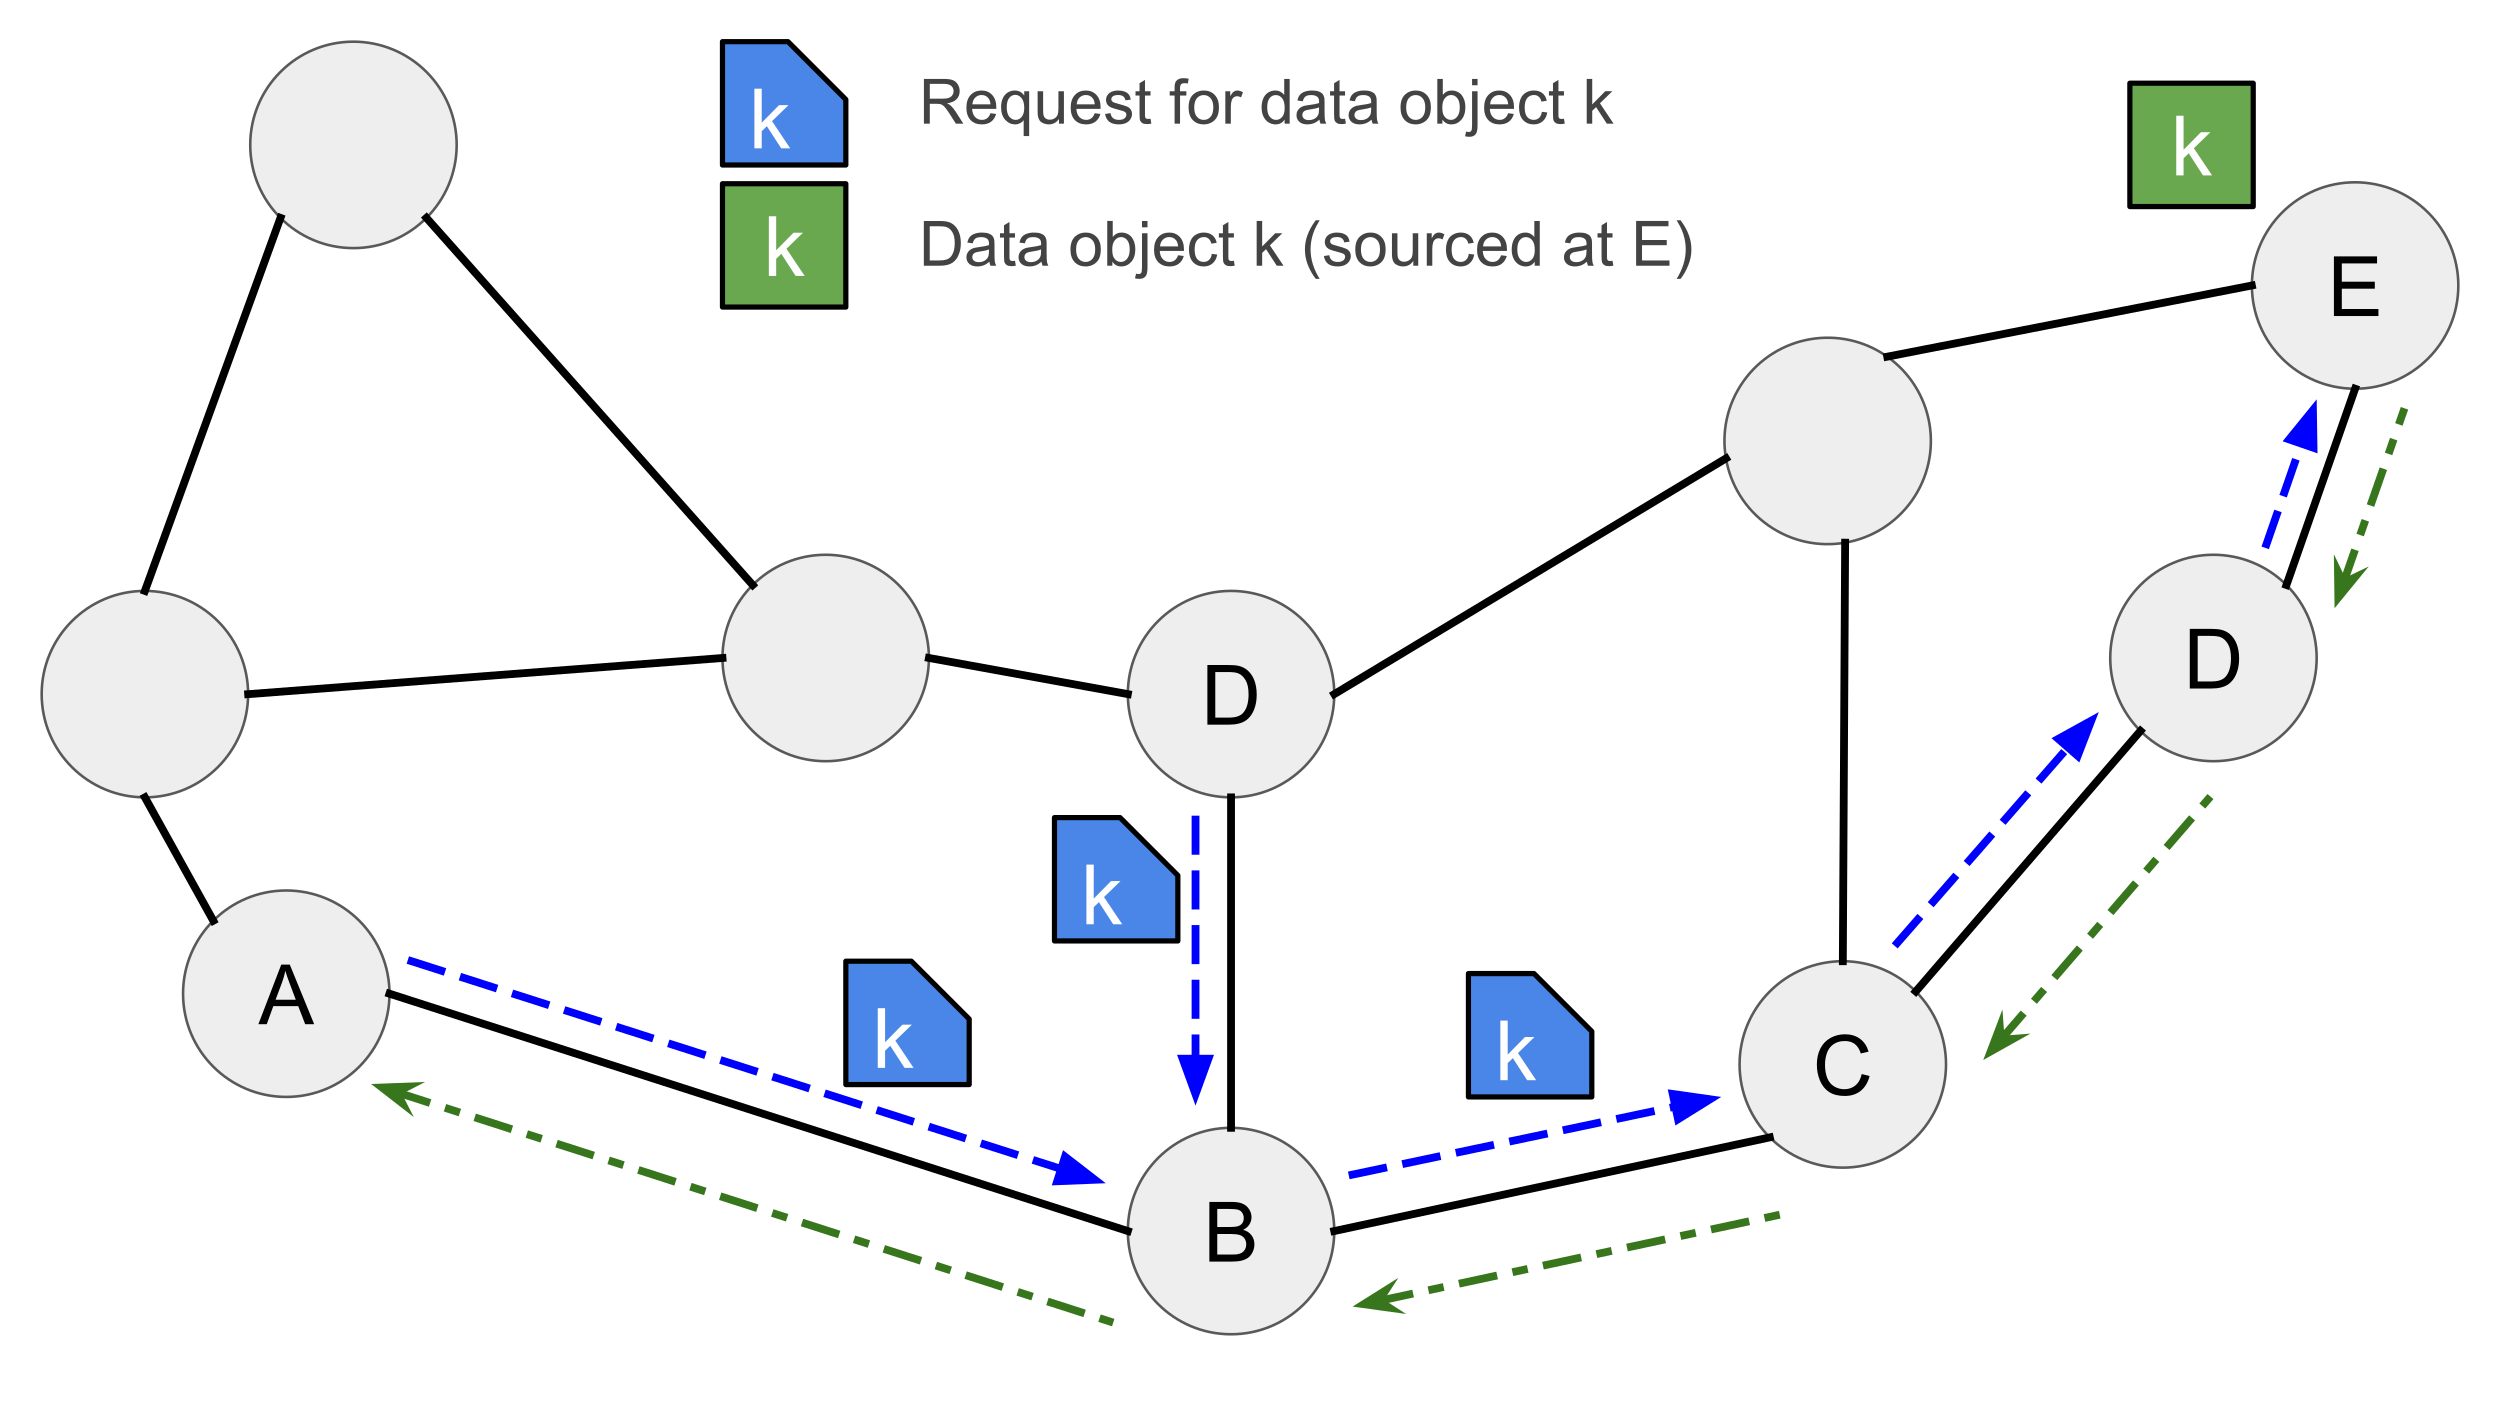 <svg version="1.1" viewBox="0.0 0.0 960.0 540.0" fill="none" stroke="none" stroke-linecap="square" stroke-miterlimit="10" xmlns:xlink="http://www.w3.org/1999/xlink" xmlns="http://www.w3.org/2000/svg"><rect x="0.0" y="0.0" width="960.0" height="540.0" fill="#333333" stroke="none"/><clipPath id="g2f1f15775cc_0_83.0"><path d="m0 0l960.0 0l0 540.0l-960.0 0l0 -540.0z" clip-rule="nonzero"/></clipPath><g clip-path="url(#g2f1f15775cc_0_83.0)"><path fill="#ffffff" d="m0 0l960.0 0l0 540.0l-960.0 0z" fill-rule="evenodd"/><path fill="#eeeeee" d="m277.43 252.667l0 0c0 -21.891 17.746 -39.638 39.638 -39.638l0 0c10.513 0 20.595 4.176 28.028 11.61c7.434 7.434 11.61 17.516 11.61 28.028l0 0c0 21.891 -17.746 39.638 -39.638 39.638l0 0c-21.891 0 -39.638 -17.746 -39.638 -39.638z" fill-rule="evenodd"/><path stroke="#595959" stroke-width="1.0" stroke-linejoin="round" stroke-linecap="butt" d="m277.43 252.667l0 0c0 -21.891 17.746 -39.638 39.638 -39.638l0 0c10.513 0 20.595 4.176 28.028 11.61c7.434 7.434 11.61 17.516 11.61 28.028l0 0c0 21.891 -17.746 39.638 -39.638 39.638l0 0c-21.891 0 -39.638 -17.746 -39.638 -39.638z" fill-rule="evenodd"/><path fill="#eeeeee" d="m96.089 55.638l0 0c0 -21.891 17.746 -39.638 39.638 -39.638l0 0c10.513 0 20.595 4.176 28.028 11.61c7.434 7.434 11.61 17.516 11.61 28.028l0 0c0 21.891 -17.746 39.638 -39.638 39.638l0 0c-21.891 0 -39.638 -17.746 -39.638 -39.638z" fill-rule="evenodd"/><path stroke="#595959" stroke-width="1.0" stroke-linejoin="round" stroke-linecap="butt" d="m96.089 55.638l0 0c0 -21.891 17.746 -39.638 39.638 -39.638l0 0c10.513 0 20.595 4.176 28.028 11.61c7.434 7.434 11.61 17.516 11.61 28.028l0 0c0 21.891 -17.746 39.638 -39.638 39.638l0 0c-21.891 0 -39.638 -17.746 -39.638 -39.638z" fill-rule="evenodd"/><path fill="#eeeeee" d="m16.0 266.547l0 0c0 -21.891 17.746 -39.638 39.638 -39.638l0 0c10.513 0 20.595 4.176 28.028 11.61c7.434 7.434 11.61 17.516 11.61 28.028l0 0c0 21.891 -17.746 39.638 -39.638 39.638l0 0c-21.891 0 -39.638 -17.746 -39.638 -39.638z" fill-rule="evenodd"/><path stroke="#595959" stroke-width="1.0" stroke-linejoin="round" stroke-linecap="butt" d="m16.0 266.547l0 0c0 -21.891 17.746 -39.638 39.638 -39.638l0 0c10.513 0 20.595 4.176 28.028 11.61c7.434 7.434 11.61 17.516 11.61 28.028l0 0c0 21.891 -17.746 39.638 -39.638 39.638l0 0c-21.891 0 -39.638 -17.746 -39.638 -39.638z" fill-rule="evenodd"/><path fill="#eeeeee" d="m70.291 381.583l0 0c0 -21.891 17.746 -39.638 39.638 -39.638l0 0c10.513 0 20.595 4.176 28.028 11.61c7.434 7.434 11.61 17.516 11.61 28.028l0 0c0 21.891 -17.746 39.638 -39.638 39.638l0 0c-21.891 0 -39.638 -17.746 -39.638 -39.638z" fill-rule="evenodd"/><path stroke="#595959" stroke-width="1.0" stroke-linejoin="round" stroke-linecap="butt" d="m70.291 381.583l0 0c0 -21.891 17.746 -39.638 39.638 -39.638l0 0c10.513 0 20.595 4.176 28.028 11.61c7.434 7.434 11.61 17.516 11.61 28.028l0 0c0 21.891 -17.746 39.638 -39.638 39.638l0 0c-21.891 0 -39.638 -17.746 -39.638 -39.638z" fill-rule="evenodd"/><path fill="#000000" d="m99.21 393.303l8.797 -22.906l3.266 0l9.375 22.906l-3.453 0l-2.672 -6.938l-9.578 0l-2.516 6.938l-3.219 0zm6.609 -9.406l7.766 0l-2.391 -6.344q-1.094 -2.891 -1.625 -4.75q-0.438 2.203 -1.234 4.375l-2.516 6.719z" fill-rule="nonzero"/><path fill="#eeeeee" d="m433.084 472.722l0 0c0 -21.891 17.746 -39.638 39.638 -39.638l0 0c10.513 0 20.595 4.176 28.028 11.61c7.434 7.434 11.61 17.516 11.61 28.028l0 0c0 21.891 -17.746 39.638 -39.638 39.638l0 0c-21.891 0 -39.638 -17.746 -39.638 -39.638z" fill-rule="evenodd"/><path stroke="#595959" stroke-width="1.0" stroke-linejoin="round" stroke-linecap="butt" d="m433.084 472.722l0 0c0 -21.891 17.746 -39.638 39.638 -39.638l0 0c10.513 0 20.595 4.176 28.028 11.61c7.434 7.434 11.61 17.516 11.61 28.028l0 0c0 21.891 -17.746 39.638 -39.638 39.638l0 0c-21.891 0 -39.638 -17.746 -39.638 -39.638z" fill-rule="evenodd"/><path fill="#000000" d="m464.394 484.442l0 -22.906l8.594 0q2.625 0 4.203 0.703q1.594 0.688 2.484 2.141q0.906 1.438 0.906 3.016q0 1.469 -0.797 2.766q-0.797 1.297 -2.406 2.094q2.078 0.609 3.188 2.078q1.125 1.469 1.125 3.469q0 1.609 -0.688 3.0q-0.672 1.375 -1.672 2.125q-1.0 0.75 -2.516 1.141q-1.5 0.375 -3.688 0.375l-8.734 0zm3.031 -13.281l4.953 0q2.016 0 2.891 -0.266q1.156 -0.344 1.734 -1.141q0.594 -0.797 0.594 -2.0q0 -1.141 -0.547 -2.0q-0.547 -0.875 -1.562 -1.188q-1.016 -0.328 -3.484 -0.328l-4.578 0l0 6.922zm0 10.578l5.703 0q1.469 0 2.062 -0.109q1.047 -0.188 1.75 -0.625q0.703 -0.438 1.156 -1.266q0.453 -0.844 0.453 -1.938q0 -1.281 -0.656 -2.219q-0.656 -0.953 -1.828 -1.328q-1.156 -0.391 -3.344 -0.391l-5.297 0l0 7.875z" fill-rule="nonzero"/><path fill="#eeeeee" d="m433.084 266.547l0 0c0 -21.891 17.746 -39.638 39.638 -39.638l0 0c10.513 0 20.595 4.176 28.028 11.61c7.434 7.434 11.61 17.516 11.61 28.028l0 0c0 21.891 -17.746 39.638 -39.638 39.638l0 0c-21.891 0 -39.638 -17.746 -39.638 -39.638z" fill-rule="evenodd"/><path stroke="#595959" stroke-width="1.0" stroke-linejoin="round" stroke-linecap="butt" d="m433.084 266.547l0 0c0 -21.891 17.746 -39.638 39.638 -39.638l0 0c10.513 0 20.595 4.176 28.028 11.61c7.434 7.434 11.61 17.516 11.61 28.028l0 0c0 21.891 -17.746 39.638 -39.638 39.638l0 0c-21.891 0 -39.638 -17.746 -39.638 -39.638z" fill-rule="evenodd"/><path fill="#000000" d="m463.636 278.267l0 -22.906l7.891 0q2.672 0 4.078 0.328q1.969 0.453 3.359 1.641q1.812 1.531 2.703 3.922q0.906 2.375 0.906 5.438q0 2.609 -0.609 4.625q-0.609 2.016 -1.562 3.344q-0.953 1.312 -2.094 2.078q-1.125 0.75 -2.734 1.141q-1.594 0.391 -3.672 0.391l-8.266 0zm3.031 -2.703l4.891 0q2.266 0 3.547 -0.422q1.297 -0.422 2.062 -1.188q1.078 -1.078 1.672 -2.891q0.609 -1.828 0.609 -4.422q0 -3.594 -1.188 -5.516q-1.172 -1.938 -2.859 -2.594q-1.219 -0.469 -3.922 -0.469l-4.812 0l0 17.5z" fill-rule="nonzero"/><path fill="#eeeeee" d="m669.465 146.441l0 0c12.637 -17.873 37.371 -22.118 55.244 -9.48l0 0c8.583 6.069 14.404 15.298 16.182 25.659c1.778 10.36 -0.633 21.003 -6.701 29.585l0 0c-12.637 17.873 -37.371 22.118 -55.244 9.48l0 0c-17.873 -12.637 -22.118 -37.371 -9.48 -55.244z" fill-rule="evenodd"/><path stroke="#595959" stroke-width="1.0" stroke-linejoin="round" stroke-linecap="butt" d="m669.465 146.441l0 0c12.637 -17.873 37.371 -22.118 55.244 -9.48l0 0c8.583 6.069 14.404 15.298 16.182 25.659c1.778 10.36 -0.633 21.003 -6.701 29.585l0 0c-12.637 17.873 -37.371 22.118 -55.244 9.48l0 0c-17.873 -12.637 -22.118 -37.371 -9.48 -55.244z" fill-rule="evenodd"/><path fill="#eeeeee" d="m667.997 408.74l0 0c0 -21.891 17.746 -39.638 39.638 -39.638l0 0c10.513 0 20.595 4.176 28.028 11.61c7.434 7.434 11.61 17.516 11.61 28.028l0 0c0 21.891 -17.746 39.638 -39.638 39.638l0 0c-21.891 0 -39.638 -17.746 -39.638 -39.638z" fill-rule="evenodd"/><path stroke="#595959" stroke-width="1.0" stroke-linejoin="round" stroke-linecap="butt" d="m667.997 408.74l0 0c0 -21.891 17.746 -39.638 39.638 -39.638l0 0c10.513 0 20.595 4.176 28.028 11.61c7.434 7.434 11.61 17.516 11.61 28.028l0 0c0 21.891 -17.746 39.638 -39.638 39.638l0 0c-21.891 0 -39.638 -17.746 -39.638 -39.638z" fill-rule="evenodd"/><path fill="#000000" d="m714.893 412.429l3.031 0.766q-0.953 3.734 -3.438 5.703q-2.469 1.953 -6.047 1.953q-3.703 0 -6.031 -1.5q-2.312 -1.516 -3.531 -4.375q-1.203 -2.859 -1.203 -6.141q0 -3.578 1.359 -6.234q1.375 -2.672 3.891 -4.047q2.531 -1.391 5.562 -1.391q3.438 0 5.781 1.75q2.344 1.75 3.266 4.922l-2.984 0.703q-0.797 -2.5 -2.312 -3.641q-1.516 -1.141 -3.812 -1.141q-2.641 0 -4.422 1.266q-1.766 1.266 -2.484 3.406q-0.719 2.125 -0.719 4.391q0 2.922 0.844 5.109q0.859 2.172 2.656 3.25q1.797 1.078 3.891 1.078q2.547 0 4.312 -1.469q1.766 -1.469 2.391 -4.359z" fill-rule="nonzero"/><path fill="#eeeeee" d="m810.328 252.667l0 0c0 -21.891 17.746 -39.638 39.638 -39.638l0 0c10.513 0 20.595 4.176 28.028 11.61c7.434 7.434 11.61 17.516 11.61 28.028l0 0c0 21.891 -17.746 39.638 -39.638 39.638l0 0c-21.891 0 -39.638 -17.746 -39.638 -39.638z" fill-rule="evenodd"/><path stroke="#595959" stroke-width="1.0" stroke-linejoin="round" stroke-linecap="butt" d="m810.328 252.667l0 0c0 -21.891 17.746 -39.638 39.638 -39.638l0 0c10.513 0 20.595 4.176 28.028 11.61c7.434 7.434 11.61 17.516 11.61 28.028l0 0c0 21.891 -17.746 39.638 -39.638 39.638l0 0c-21.891 0 -39.638 -17.746 -39.638 -39.638z" fill-rule="evenodd"/><path fill="#000000" d="m840.88 264.387l0 -22.906l7.891 0q2.672 0 4.078 0.328q1.969 0.453 3.359 1.641q1.812 1.531 2.703 3.922q0.906 2.375 0.906 5.438q0 2.609 -0.609 4.625q-0.609 2.016 -1.562 3.344q-0.953 1.312 -2.094 2.078q-1.125 0.75 -2.734 1.141q-1.594 0.391 -3.672 0.391l-8.266 0zm3.031 -2.703l4.891 0q2.266 0 3.547 -0.422q1.297 -0.422 2.062 -1.188q1.078 -1.078 1.672 -2.891q0.609 -1.828 0.609 -4.422q0 -3.594 -1.188 -5.516q-1.172 -1.938 -2.859 -2.594q-1.219 -0.469 -3.922 -0.469l-4.812 0l0 17.5z" fill-rule="nonzero"/><path fill="#eeeeee" d="m864.724 109.638l0 0c0 -21.891 17.746 -39.638 39.638 -39.638l0 0c10.513 0 20.595 4.176 28.028 11.61c7.434 7.434 11.61 17.516 11.61 28.028l0 0c0 21.891 -17.746 39.638 -39.638 39.638l0 0c-21.891 0 -39.638 -17.746 -39.638 -39.638z" fill-rule="evenodd"/><path stroke="#595959" stroke-width="1.0" stroke-linejoin="round" stroke-linecap="butt" d="m864.724 109.638l0 0c0 -21.891 17.746 -39.638 39.638 -39.638l0 0c10.513 0 20.595 4.176 28.028 11.61c7.434 7.434 11.61 17.516 11.61 28.028l0 0c0 21.891 -17.746 39.638 -39.638 39.638l0 0c-21.891 0 -39.638 -17.746 -39.638 -39.638z" fill-rule="evenodd"/><path fill="#000000" d="m896.222 121.358l0 -22.906l16.562 0l0 2.703l-13.531 0l0 7.016l12.672 0l0 2.688l-12.672 0l0 7.797l14.062 0l0 2.703l-17.094 0z" fill-rule="nonzero"/><path fill="#000000" fill-opacity="0.0" d="m55.638 226.909l52.063 -143.244" fill-rule="evenodd"/><path stroke="#000000" stroke-width="3.0" stroke-linejoin="round" stroke-linecap="butt" d="m55.638 226.909l52.063 -143.244" fill-rule="evenodd"/><path fill="#000000" fill-opacity="0.0" d="m163.755 83.666l125.291 140.976" fill-rule="evenodd"/><path stroke="#000000" stroke-width="3.0" stroke-linejoin="round" stroke-linecap="butt" d="m163.755 83.666l125.291 140.976" fill-rule="evenodd"/><path fill="#000000" fill-opacity="0.0" d="m55.638 306.185l26.268 47.37" fill-rule="evenodd"/><path stroke="#000000" stroke-width="3.0" stroke-linejoin="round" stroke-linecap="butt" d="m55.638 306.185l26.268 47.37" fill-rule="evenodd"/><path fill="#000000" fill-opacity="0.0" d="m149.567 381.583l283.528 91.15" fill-rule="evenodd"/><path stroke="#000000" stroke-width="3.0" stroke-linejoin="round" stroke-linecap="butt" d="m149.567 381.583l283.528 91.15" fill-rule="evenodd"/><path fill="#000000" fill-opacity="0.0" d="m512.36 472.722l167.244 -35.968" fill-rule="evenodd"/><path stroke="#000000" stroke-width="3.0" stroke-linejoin="round" stroke-linecap="butt" d="m512.36 472.722l167.244 -35.968" fill-rule="evenodd"/><path fill="#000000" fill-opacity="0.0" d="m735.663 380.712l86.268 -100.031" fill-rule="evenodd"/><path stroke="#595959" stroke-width="1.0" stroke-linejoin="round" stroke-linecap="butt" d="m735.663 380.712l86.268 -100.031" fill-rule="evenodd"/><path fill="#000000" fill-opacity="0.0" d="m877.994 224.639l26.362 -75.37" fill-rule="evenodd"/><path stroke="#000000" stroke-width="3.0" stroke-linejoin="round" stroke-linecap="butt" d="m877.994 224.639l26.362 -75.37" fill-rule="evenodd"/><path fill="#000000" fill-opacity="0.0" d="m662.763 176.027l-150.394 90.52" fill-rule="evenodd"/><path stroke="#000000" stroke-width="3.0" stroke-linejoin="round" stroke-linecap="butt" d="m662.763 176.027l-150.394 90.52" fill-rule="evenodd"/><path fill="#000000" fill-opacity="0.0" d="m472.722 306.185l0 126.898" fill-rule="evenodd"/><path stroke="#000000" stroke-width="3.0" stroke-linejoin="round" stroke-linecap="butt" d="m472.722 306.185l0 126.898" fill-rule="evenodd"/><path fill="#000000" fill-opacity="0.0" d="m433.084 266.547l-76.378 -13.89" fill-rule="evenodd"/><path stroke="#000000" stroke-width="3.0" stroke-linejoin="round" stroke-linecap="butt" d="m433.084 266.547l-76.378 -13.89" fill-rule="evenodd"/><path fill="#000000" fill-opacity="0.0" d="m708.53 208.386l-0.882 160.724" fill-rule="evenodd"/><path stroke="#000000" stroke-width="3.0" stroke-linejoin="round" stroke-linecap="butt" d="m708.53 208.386l-0.882 160.724" fill-rule="evenodd"/><path fill="#000000" fill-opacity="0.0" d="m735.663 380.712l86.268 -100.031" fill-rule="evenodd"/><path stroke="#000000" stroke-width="3.0" stroke-linejoin="round" stroke-linecap="butt" d="m735.663 380.712l86.268 -100.031" fill-rule="evenodd"/><path fill="#000000" fill-opacity="0.0" d="m277.43 252.667l-182.142 13.89" fill-rule="evenodd"/><path stroke="#000000" stroke-width="3.0" stroke-linejoin="round" stroke-linecap="butt" d="m277.43 252.667l-182.142 13.89" fill-rule="evenodd"/><path fill="#4a86e8" d="m324.801 369.102l25.163 0l22.208 22.208l0 25.163l-47.37 0z" fill-rule="evenodd"/><path stroke="#000000" stroke-width="2.0" stroke-linejoin="round" stroke-linecap="butt" d="m324.801 369.102l25.163 0l22.208 22.208l0 25.163l-47.37 0z" fill-rule="evenodd"/><path fill="#ffffff" d="m337.059 410.059l0 -22.906l2.812 0l0 13.062l6.656 -6.75l3.641 0l-6.344 6.156l6.984 10.438l-3.469 0l-5.484 -8.484l-1.984 1.906l0 6.578l-2.812 0z" fill-rule="nonzero"/><path fill="#000000" fill-opacity="0.0" d="m158.034 369.102l266.583 85.26" fill-rule="evenodd"/><path stroke="#0000ff" stroke-width="3.0" stroke-linejoin="round" stroke-linecap="butt" stroke-dasharray="12.0,9.0" d="m158.034 369.102l249.438 79.777" fill-rule="evenodd"/><path fill="#0000ff" stroke="#0000ff" stroke-width="3.0" stroke-linecap="butt" d="m405.963 453.599l14.477 -0.572l-11.458 -8.867z" fill-rule="evenodd"/><path fill="#000000" fill-opacity="0.0" d="m519.391 451.047l141.575 -29.827" fill-rule="evenodd"/><path stroke="#0000ff" stroke-width="3.0" stroke-linejoin="round" stroke-linecap="butt" stroke-dasharray="12.0,9.0" d="m519.391 451.047l123.961 -26.116" fill-rule="evenodd"/><path fill="#0000ff" stroke="#0000ff" stroke-width="3.0" stroke-linecap="butt" d="m644.374 429.78l12.3 -7.655l-14.343 -2.042z" fill-rule="evenodd"/><path fill="#000000" fill-opacity="0.0" d="m728.551 362.09l77.386 -88.661" fill-rule="evenodd"/><path stroke="#0000ff" stroke-width="3.0" stroke-linejoin="round" stroke-linecap="butt" stroke-dasharray="12.0,9.0" d="m728.55 362.09l65.549 -75.1" fill-rule="evenodd"/><path fill="#0000ff" stroke="#0000ff" stroke-width="3.0" stroke-linecap="butt" d="m797.833 290.248l5.219 -13.515l-12.686 6.998z" fill-rule="evenodd"/><path fill="#000000" fill-opacity="0.0" d="m870.327 208.964l19.276 -55.622" fill-rule="evenodd"/><path stroke="#0000ff" stroke-width="3.0" stroke-linejoin="round" stroke-linecap="butt" stroke-dasharray="12.0,9.0" d="m870.327 208.964l13.382 -38.614" fill-rule="evenodd"/><path fill="#0000ff" stroke="#0000ff" stroke-width="3.0" stroke-linecap="butt" d="m888.391 171.972l-0.224 -14.486l-9.14 11.241z" fill-rule="evenodd"/><path fill="#000000" fill-opacity="0.0" d="m142.525 416.265l283.528 91.15" fill-rule="evenodd"/><path stroke="#38761d" stroke-width="3.0" stroke-linejoin="round" stroke-linecap="butt" stroke-dasharray="12.0,9.0,3.0,9.0" d="m152.313 419.412l273.74 88.003" fill-rule="evenodd"/><path fill="#38761d" stroke="#38761d" stroke-width="3.0" stroke-linecap="butt" d="m152.313 419.412l4.244 -2.179l-9.857 0.375l7.792 6.049z" fill-rule="evenodd"/><path fill="#000000" fill-opacity="0.0" d="m519.391 501.73l167.244 -35.968" fill-rule="evenodd"/><path stroke="#38761d" stroke-width="3.0" stroke-linejoin="round" stroke-linecap="butt" stroke-dasharray="12.0,9.0,3.0,9.0" d="m529.442 499.568l157.193 -33.807" fill-rule="evenodd"/><path fill="#38761d" stroke="#38761d" stroke-width="3.0" stroke-linecap="butt" d="m529.442 499.568l2.589 -4.008l-8.353 5.247l9.771 1.349z" fill-rule="evenodd"/><path fill="#000000" fill-opacity="0.0" d="m761.572 407.043l86.268 -100.031" fill-rule="evenodd"/><path stroke="#38761d" stroke-width="3.0" stroke-linejoin="round" stroke-linecap="butt" stroke-dasharray="12.0,9.0,3.0,9.0" d="m768.286 399.257l79.553 -92.246" fill-rule="evenodd"/><path fill="#38761d" stroke="#38761d" stroke-width="3.0" stroke-linecap="butt" d="m768.286 399.257l-0.352 -4.758l-3.499 9.223l8.609 -4.816z" fill-rule="evenodd"/><path fill="#000000" fill-opacity="0.0" d="m896.469 233.573l26.362 -75.37" fill-rule="evenodd"/><path stroke="#38761d" stroke-width="3.0" stroke-linejoin="round" stroke-linecap="butt" stroke-dasharray="12.0,9.0,3.0,9.0" d="m899.864 223.868l22.968 -65.665" fill-rule="evenodd"/><path fill="#38761d" stroke="#38761d" stroke-width="3.0" stroke-linecap="butt" d="m899.864 223.868l-2.071 -4.298l0.124 9.863l6.245 -7.636z" fill-rule="evenodd"/><path fill="#000000" fill-opacity="0.0" d="m724.709 136.961l140.0 -27.339" fill-rule="evenodd"/><path stroke="#000000" stroke-width="3.0" stroke-linejoin="round" stroke-linecap="butt" d="m724.709 136.961l140.0 -27.339" fill-rule="evenodd"/><path fill="#4a86e8" d="m277.43 16.0l25.163 0l22.208 22.208l0 25.163l-47.37 0z" fill-rule="evenodd"/><path stroke="#000000" stroke-width="2.0" stroke-linejoin="round" stroke-linecap="butt" d="m277.43 16.0l25.163 0l22.208 22.208l0 25.163l-47.37 0z" fill-rule="evenodd"/><path fill="#ffffff" d="m289.689 56.957l0 -22.906l2.812 0l0 13.062l6.656 -6.75l3.641 0l-6.344 6.156l6.984 10.438l-3.469 0l-5.484 -8.484l-1.984 1.906l0 6.578l-2.812 0z" fill-rule="nonzero"/><path fill="#000000" fill-opacity="0.0" d="m343.892 15.449l305.449 0l0 48.472l-305.449 0z" fill-rule="evenodd"/><path fill="#434343" d="m354.783 47.489l0 -17.188l7.609 0q2.297 0 3.484 0.469q1.203 0.469 1.922 1.641q0.719 1.172 0.719 2.578q0 1.828 -1.188 3.094q-1.188 1.25 -3.656 1.594q0.906 0.422 1.375 0.844q1.0 0.922 1.891 2.297l2.984 4.672l-2.859 0l-2.281 -3.578q-0.984 -1.547 -1.641 -2.359q-0.641 -0.828 -1.156 -1.156q-0.5 -0.328 -1.031 -0.453q-0.391 -0.078 -1.266 -0.078l-2.641 0l0 7.625l-2.266 0zm2.266 -9.594l4.891 0q1.562 0 2.438 -0.328q0.875 -0.328 1.328 -1.031q0.469 -0.703 0.469 -1.547q0 -1.219 -0.891 -2.0q-0.875 -0.781 -2.797 -0.781l-5.438 0l0 5.688zm23.285 5.578l2.172 0.281q-0.516 1.906 -1.906 2.969q-1.391 1.047 -3.562 1.047q-2.734 0 -4.344 -1.672q-1.594 -1.688 -1.594 -4.734q0 -3.141 1.609 -4.875q1.625 -1.734 4.203 -1.734q2.5 0 4.078 1.703q1.594 1.703 1.594 4.781q0 0.188 -0.016 0.562l-9.281 0q0.109 2.047 1.156 3.141q1.047 1.094 2.609 1.094q1.156 0 1.969 -0.609q0.828 -0.609 1.312 -1.953zm-6.938 -3.406l6.953 0q-0.141 -1.562 -0.797 -2.359q-1.0 -1.219 -2.609 -1.219q-1.453 0 -2.453 0.984q-0.984 0.969 -1.094 2.594zm19.691 12.188l0 -6.094q-0.484 0.688 -1.375 1.156q-0.891 0.453 -1.875 0.453q-2.219 0 -3.828 -1.766q-1.594 -1.781 -1.594 -4.859q0 -1.875 0.641 -3.359q0.656 -1.484 1.891 -2.25q1.25 -0.781 2.719 -0.781q2.312 0 3.641 1.953l0 -1.672l1.891 0l0 17.219l-2.109 0zm-6.5 -11.031q0 2.406 1.0 3.609q1.016 1.203 2.422 1.203q1.344 0 2.312 -1.141q0.984 -1.141 0.984 -3.484q0 -2.484 -1.031 -3.734q-1.031 -1.25 -2.406 -1.25q-1.375 0 -2.328 1.172q-0.953 1.156 -0.953 3.625zm20.066 6.266l0 -1.828q-1.453 2.109 -3.938 2.109q-1.109 0 -2.062 -0.422q-0.953 -0.422 -1.422 -1.062q-0.453 -0.641 -0.641 -1.562q-0.141 -0.625 -0.141 -1.969l0 -7.719l2.109 0l0 6.906q0 1.656 0.141 2.234q0.188 0.828 0.828 1.312q0.656 0.469 1.609 0.469q0.938 0 1.766 -0.484q0.844 -0.5 1.188 -1.328q0.344 -0.844 0.344 -2.438l0 -6.672l2.109 0l0 12.453l-1.891 0zm13.723 -4.016l2.172 0.281q-0.516 1.906 -1.906 2.969q-1.391 1.047 -3.562 1.047q-2.734 0 -4.344 -1.672q-1.594 -1.688 -1.594 -4.734q0 -3.141 1.609 -4.875q1.625 -1.734 4.203 -1.734q2.5 0 4.078 1.703q1.594 1.703 1.594 4.781q0 0.188 -0.016 0.562l-9.281 0q0.109 2.047 1.156 3.141q1.047 1.094 2.609 1.094q1.156 0 1.969 -0.609q0.828 -0.609 1.312 -1.953zm-6.938 -3.406l6.953 0q-0.141 -1.562 -0.797 -2.359q-1.0 -1.219 -2.609 -1.219q-1.453 0 -2.453 0.984q-0.984 0.969 -1.094 2.594zm10.91 3.703l2.094 -0.328q0.172 1.25 0.969 1.922q0.812 0.672 2.25 0.672q1.453 0 2.156 -0.594q0.703 -0.594 0.703 -1.391q0 -0.719 -0.625 -1.125q-0.422 -0.281 -2.156 -0.719q-2.312 -0.578 -3.219 -1.0q-0.891 -0.438 -1.359 -1.188q-0.453 -0.766 -0.453 -1.672q0 -0.828 0.375 -1.531q0.391 -0.719 1.047 -1.188q0.484 -0.359 1.328 -0.609q0.859 -0.266 1.828 -0.266q1.469 0 2.578 0.422q1.109 0.422 1.625 1.156q0.531 0.719 0.734 1.922l-2.062 0.281q-0.141 -0.969 -0.812 -1.5q-0.672 -0.547 -1.906 -0.547q-1.453 0 -2.078 0.484q-0.625 0.484 -0.625 1.125q0 0.406 0.266 0.734q0.25 0.344 0.812 0.562q0.312 0.125 1.859 0.547q2.234 0.594 3.109 0.984q0.891 0.375 1.391 1.109q0.516 0.719 0.516 1.797q0 1.047 -0.625 1.984q-0.609 0.938 -1.766 1.453q-1.156 0.5 -2.625 0.5q-2.422 0 -3.703 -1.0q-1.266 -1.016 -1.625 -3.0zm17.453 1.828l0.312 1.859q-0.891 0.203 -1.594 0.203q-1.156 0 -1.797 -0.359q-0.625 -0.375 -0.891 -0.969q-0.25 -0.594 -0.25 -2.484l0 -7.172l-1.547 0l0 -1.641l1.547 0l0 -3.078l2.094 -1.266l0 4.344l2.125 0l0 1.641l-2.125 0l0 7.281q0 0.906 0.109 1.172q0.125 0.25 0.375 0.406q0.25 0.141 0.719 0.141q0.344 0 0.922 -0.078zm9.242 1.891l0 -10.812l-1.875 0l0 -1.641l1.875 0l0 -1.312q0 -1.266 0.219 -1.875q0.297 -0.812 1.062 -1.312q0.781 -0.516 2.156 -0.516q0.891 0 1.969 0.203l-0.312 1.844q-0.656 -0.125 -1.25 -0.125q-0.953 0 -1.359 0.422q-0.391 0.406 -0.391 1.531l0 1.141l2.422 0l0 1.641l-2.422 0l0 10.812l-2.094 0zm5.371 -6.219q0 -3.469 1.922 -5.125q1.609 -1.391 3.922 -1.391q2.562 0 4.188 1.688q1.625 1.688 1.625 4.641q0 2.406 -0.719 3.781q-0.719 1.375 -2.094 2.141q-1.375 0.766 -3.0 0.766q-2.625 0 -4.234 -1.672q-1.609 -1.688 -1.609 -4.828zm2.172 0q0 2.391 1.031 3.578q1.047 1.188 2.641 1.188q1.562 0 2.609 -1.188q1.047 -1.203 1.047 -3.656q0 -2.312 -1.062 -3.5q-1.047 -1.188 -2.594 -1.188q-1.594 0 -2.641 1.188q-1.031 1.188 -1.031 3.578zm11.941 6.219l0 -12.453l1.891 0l0 1.891q0.734 -1.328 1.344 -1.75q0.625 -0.422 1.359 -0.422q1.062 0 2.172 0.688l-0.734 1.953q-0.766 -0.453 -1.547 -0.453q-0.688 0 -1.25 0.422q-0.547 0.406 -0.781 1.141q-0.344 1.125 -0.344 2.469l0 6.516l-2.109 0zm22.754 0l0 -1.578q-1.188 1.859 -3.484 1.859q-1.484 0 -2.734 -0.812q-1.25 -0.828 -1.938 -2.297q-0.672 -1.469 -0.672 -3.391q0 -1.859 0.609 -3.375q0.625 -1.516 1.859 -2.328q1.25 -0.812 2.781 -0.812q1.125 0 2.0 0.484q0.891 0.469 1.438 1.234l0 -6.172l2.094 0l0 17.188l-1.953 0zm-6.672 -6.219q0 2.391 1.0 3.578q1.016 1.188 2.391 1.188q1.391 0 2.344 -1.125q0.969 -1.141 0.969 -3.453q0 -2.562 -0.984 -3.75q-0.984 -1.203 -2.422 -1.203q-1.406 0 -2.359 1.156q-0.938 1.141 -0.938 3.609zm20.066 4.688q-1.172 0.984 -2.266 1.406q-1.078 0.406 -2.312 0.406q-2.047 0 -3.156 -1.0q-1.094 -1.0 -1.094 -2.562q0 -0.922 0.406 -1.672q0.422 -0.75 1.094 -1.203q0.672 -0.469 1.516 -0.703q0.625 -0.156 1.875 -0.312q2.562 -0.312 3.766 -0.734q0.016 -0.422 0.016 -0.547q0 -1.281 -0.609 -1.812q-0.797 -0.719 -2.391 -0.719q-1.5 0 -2.203 0.531q-0.703 0.516 -1.047 1.844l-2.062 -0.281q0.281 -1.328 0.922 -2.141q0.641 -0.812 1.859 -1.25q1.219 -0.453 2.828 -0.453q1.594 0 2.594 0.375q1.0 0.375 1.469 0.953q0.469 0.562 0.656 1.438q0.094 0.531 0.094 1.938l0 2.812q0 2.938 0.141 3.719q0.141 0.781 0.531 1.5l-2.203 0q-0.328 -0.656 -0.422 -1.531zm-0.172 -4.719q-1.156 0.469 -3.453 0.797q-1.297 0.188 -1.844 0.422q-0.531 0.234 -0.828 0.688q-0.281 0.453 -0.281 1.0q0 0.844 0.625 1.406q0.641 0.562 1.875 0.562q1.219 0 2.172 -0.531q0.953 -0.531 1.391 -1.453q0.344 -0.719 0.344 -2.109l0 -0.781zm10.004 4.359l0.312 1.859q-0.891 0.203 -1.594 0.203q-1.156 0 -1.797 -0.359q-0.625 -0.375 -0.891 -0.969q-0.25 -0.594 -0.25 -2.484l0 -7.172l-1.547 0l0 -1.641l1.547 0l0 -3.078l2.094 -1.266l0 4.344l2.125 0l0 1.641l-2.125 0l0 7.281q0 0.906 0.109 1.172q0.125 0.25 0.375 0.406q0.25 0.141 0.719 0.141q0.344 0 0.922 -0.078zm10.184 0.359q-1.172 0.984 -2.266 1.406q-1.078 0.406 -2.312 0.406q-2.047 0 -3.156 -1.0q-1.094 -1.0 -1.094 -2.562q0 -0.922 0.406 -1.672q0.422 -0.75 1.094 -1.203q0.672 -0.469 1.516 -0.703q0.625 -0.156 1.875 -0.312q2.562 -0.312 3.766 -0.734q0.016 -0.422 0.016 -0.547q0 -1.281 -0.609 -1.812q-0.797 -0.719 -2.391 -0.719q-1.5 0 -2.203 0.531q-0.703 0.516 -1.047 1.844l-2.062 -0.281q0.281 -1.328 0.922 -2.141q0.641 -0.812 1.859 -1.25q1.219 -0.453 2.828 -0.453q1.594 0 2.594 0.375q1.0 0.375 1.469 0.953q0.469 0.562 0.656 1.438q0.094 0.531 0.094 1.938l0 2.812q0 2.938 0.141 3.719q0.141 0.781 0.531 1.5l-2.203 0q-0.328 -0.656 -0.422 -1.531zm-0.172 -4.719q-1.156 0.469 -3.453 0.797q-1.297 0.188 -1.844 0.422q-0.531 0.234 -0.828 0.688q-0.281 0.453 -0.281 1.0q0 0.844 0.625 1.406q0.641 0.562 1.875 0.562q1.219 0 2.172 -0.531q0.953 -0.531 1.391 -1.453q0.344 -0.719 0.344 -2.109l0 -0.781zm11.281 0.031q0 -3.469 1.922 -5.125q1.609 -1.391 3.922 -1.391q2.562 0 4.188 1.688q1.625 1.688 1.625 4.641q0 2.406 -0.719 3.781q-0.719 1.375 -2.094 2.141q-1.375 0.766 -3.0 0.766q-2.625 0 -4.234 -1.672q-1.609 -1.688 -1.609 -4.828zm2.172 0q0 2.391 1.031 3.578q1.047 1.188 2.641 1.188q1.562 0 2.609 -1.188q1.047 -1.203 1.047 -3.656q0 -2.312 -1.062 -3.5q-1.047 -1.188 -2.594 -1.188q-1.594 0 -2.641 1.188q-1.031 1.188 -1.031 3.578zm13.91 6.219l-1.953 0l0 -17.188l2.109 0l0 6.141q1.328 -1.688 3.406 -1.688q1.141 0 2.172 0.469q1.031 0.469 1.688 1.312q0.656 0.828 1.031 2.016q0.375 1.172 0.375 2.531q0 3.188 -1.578 4.938q-1.578 1.75 -3.797 1.75q-2.203 0 -3.453 -1.844l0 1.562zm-0.031 -6.312q0 2.234 0.609 3.234q1.0 1.625 2.703 1.625q1.375 0 2.375 -1.203q1.016 -1.203 1.016 -3.578q0 -2.438 -0.969 -3.594q-0.953 -1.172 -2.328 -1.172q-1.391 0 -2.406 1.203q-1.0 1.203 -1.0 3.484zm11.426 -8.422l0 -2.453l2.109 0l0 2.453l-2.109 0zm-2.688 19.562l0.406 -1.797q0.625 0.172 1.0 0.172q0.641 0 0.953 -0.438q0.328 -0.422 0.328 -2.125l0 -13.094l2.109 0l0 13.141q0 2.297 -0.609 3.188q-0.75 1.172 -2.531 1.172q-0.859 0 -1.656 -0.219zm16.551 -8.844l2.172 0.281q-0.516 1.906 -1.906 2.969q-1.391 1.047 -3.562 1.047q-2.734 0 -4.344 -1.672q-1.594 -1.688 -1.594 -4.734q0 -3.141 1.609 -4.875q1.625 -1.734 4.203 -1.734q2.5 0 4.078 1.703q1.594 1.703 1.594 4.781q0 0.188 -0.016 0.562l-9.281 0q0.109 2.047 1.156 3.141q1.047 1.094 2.609 1.094q1.156 0 1.969 -0.609q0.828 -0.609 1.312 -1.953zm-6.938 -3.406l6.953 0q-0.141 -1.562 -0.797 -2.359q-1.0 -1.219 -2.609 -1.219q-1.453 0 -2.453 0.984q-0.984 0.969 -1.094 2.594zm19.879 2.859l2.078 0.266q-0.344 2.156 -1.75 3.375q-1.391 1.203 -3.438 1.203q-2.547 0 -4.109 -1.672q-1.547 -1.672 -1.547 -4.781q0 -2.016 0.672 -3.531q0.672 -1.516 2.031 -2.266q1.359 -0.766 2.969 -0.766q2.031 0 3.312 1.031q1.297 1.031 1.656 2.906l-2.047 0.328q-0.297 -1.266 -1.047 -1.891q-0.734 -0.641 -1.797 -0.641q-1.594 0 -2.594 1.156q-0.984 1.141 -0.984 3.609q0 2.5 0.953 3.641q0.969 1.141 2.516 1.141q1.234 0 2.062 -0.766q0.844 -0.766 1.062 -2.344zm8.484 2.672l0.312 1.859q-0.891 0.203 -1.594 0.203q-1.156 0 -1.797 -0.359q-0.625 -0.375 -0.891 -0.969q-0.25 -0.594 -0.25 -2.484l0 -7.172l-1.547 0l0 -1.641l1.547 0l0 -3.078l2.094 -1.266l0 4.344l2.125 0l0 1.641l-2.125 0l0 7.281q0 0.906 0.109 1.172q0.125 0.25 0.375 0.406q0.25 0.141 0.719 0.141q0.344 0 0.922 -0.078zm8.742 1.891l0 -17.188l2.109 0l0 9.797l5.0 -5.062l2.719 0l-4.75 4.625l5.234 7.828l-2.594 0l-4.125 -6.359l-1.484 1.422l0 4.938l-2.109 0z" fill-rule="nonzero"/><path fill="#000000" fill-opacity="0.0" d="m343.895 70.0l317.071 0l0 48.472l-317.071 0z" fill-rule="evenodd"/><path fill="#434343" d="m354.754 102.04l0 -17.188l5.906 0q2.016 0 3.062 0.25q1.484 0.344 2.516 1.234q1.359 1.141 2.031 2.938q0.688 1.781 0.688 4.078q0 1.953 -0.469 3.469q-0.453 1.516 -1.172 2.516q-0.703 0.984 -1.562 1.547q-0.844 0.562 -2.047 0.859q-1.203 0.297 -2.766 0.297l-6.188 0zm2.266 -2.031l3.672 0q1.703 0 2.656 -0.312q0.969 -0.312 1.547 -0.891q0.812 -0.812 1.266 -2.172q0.453 -1.375 0.453 -3.312q0 -2.703 -0.891 -4.141q-0.891 -1.453 -2.156 -1.938q-0.906 -0.359 -2.938 -0.359l-3.609 0l0 13.125zm22.91 0.5q-1.172 0.984 -2.266 1.406q-1.078 0.406 -2.312 0.406q-2.047 0 -3.156 -1.0q-1.094 -1.0 -1.094 -2.562q0 -0.922 0.406 -1.672q0.422 -0.75 1.094 -1.203q0.672 -0.469 1.516 -0.703q0.625 -0.156 1.875 -0.312q2.562 -0.312 3.766 -0.734q0.016 -0.422 0.016 -0.547q0 -1.281 -0.609 -1.812q-0.797 -0.719 -2.391 -0.719q-1.5 0 -2.203 0.531q-0.703 0.516 -1.047 1.844l-2.062 -0.281q0.281 -1.328 0.922 -2.141q0.641 -0.812 1.859 -1.25q1.219 -0.453 2.828 -0.453q1.594 0 2.594 0.375q1.0 0.375 1.469 0.953q0.469 0.562 0.656 1.438q0.094 0.531 0.094 1.938l0 2.812q0 2.938 0.141 3.719q0.141 0.781 0.531 1.5l-2.203 0q-0.328 -0.656 -0.422 -1.531zm-0.172 -4.719q-1.156 0.469 -3.453 0.797q-1.297 0.188 -1.844 0.422q-0.531 0.234 -0.828 0.688q-0.281 0.453 -0.281 1.0q0 0.844 0.625 1.406q0.641 0.562 1.875 0.562q1.219 0 2.172 -0.531q0.953 -0.531 1.391 -1.453q0.344 -0.719 0.344 -2.109l0 -0.781zm10.004 4.359l0.312 1.859q-0.891 0.203 -1.594 0.203q-1.156 0 -1.797 -0.359q-0.625 -0.375 -0.891 -0.969q-0.25 -0.594 -0.25 -2.484l0 -7.172l-1.547 0l0 -1.641l1.547 0l0 -3.078l2.094 -1.266l0 4.344l2.125 0l0 1.641l-2.125 0l0 7.281q0 0.906 0.109 1.172q0.125 0.25 0.375 0.406q0.25 0.141 0.719 0.141q0.344 0 0.922 -0.078zm10.184 0.359q-1.172 0.984 -2.266 1.406q-1.078 0.406 -2.312 0.406q-2.047 0 -3.156 -1.0q-1.094 -1.0 -1.094 -2.562q0 -0.922 0.406 -1.672q0.422 -0.75 1.094 -1.203q0.672 -0.469 1.516 -0.703q0.625 -0.156 1.875 -0.312q2.562 -0.312 3.766 -0.734q0.016 -0.422 0.016 -0.547q0 -1.281 -0.609 -1.812q-0.797 -0.719 -2.391 -0.719q-1.5 0 -2.203 0.531q-0.703 0.516 -1.047 1.844l-2.062 -0.281q0.281 -1.328 0.922 -2.141q0.641 -0.812 1.859 -1.25q1.219 -0.453 2.828 -0.453q1.594 0 2.594 0.375q1.0 0.375 1.469 0.953q0.469 0.562 0.656 1.438q0.094 0.531 0.094 1.938l0 2.812q0 2.938 0.141 3.719q0.141 0.781 0.531 1.5l-2.203 0q-0.328 -0.656 -0.422 -1.531zm-0.172 -4.719q-1.156 0.469 -3.453 0.797q-1.297 0.188 -1.844 0.422q-0.531 0.234 -0.828 0.688q-0.281 0.453 -0.281 1.0q0 0.844 0.625 1.406q0.641 0.562 1.875 0.562q1.219 0 2.172 -0.531q0.953 -0.531 1.391 -1.453q0.344 -0.719 0.344 -2.109l0 -0.781zm11.281 0.031q0 -3.469 1.922 -5.125q1.609 -1.391 3.922 -1.391q2.562 0 4.188 1.688q1.625 1.688 1.625 4.641q0 2.406 -0.719 3.781q-0.719 1.375 -2.094 2.141q-1.375 0.766 -3.0 0.766q-2.625 0 -4.234 -1.672q-1.609 -1.688 -1.609 -4.828zm2.172 0q0 2.391 1.031 3.578q1.047 1.188 2.641 1.188q1.562 0 2.609 -1.188q1.047 -1.203 1.047 -3.656q0 -2.312 -1.062 -3.5q-1.047 -1.188 -2.594 -1.188q-1.594 0 -2.641 1.188q-1.031 1.188 -1.031 3.578zm13.91 6.219l-1.953 0l0 -17.188l2.109 0l0 6.141q1.328 -1.688 3.406 -1.688q1.141 0 2.172 0.469q1.031 0.469 1.688 1.312q0.656 0.828 1.031 2.016q0.375 1.172 0.375 2.531q0 3.188 -1.578 4.938q-1.578 1.75 -3.797 1.75q-2.203 0 -3.453 -1.844l0 1.562zm-0.031 -6.312q0 2.234 0.609 3.234q1.0 1.625 2.703 1.625q1.375 0 2.375 -1.203q1.016 -1.203 1.016 -3.578q0 -2.438 -0.969 -3.594q-0.953 -1.172 -2.328 -1.172q-1.391 0 -2.406 1.203q-1.0 1.203 -1.0 3.484zm11.426 -8.422l0 -2.453l2.109 0l0 2.453l-2.109 0zm-2.688 19.562l0.406 -1.797q0.625 0.172 1.0 0.172q0.641 0 0.953 -0.438q0.328 -0.422 0.328 -2.125l0 -13.094l2.109 0l0 13.141q0 2.297 -0.609 3.188q-0.75 1.172 -2.531 1.172q-0.859 0 -1.656 -0.219zm16.551 -8.844l2.172 0.281q-0.516 1.906 -1.906 2.969q-1.391 1.047 -3.562 1.047q-2.734 0 -4.344 -1.672q-1.594 -1.688 -1.594 -4.734q0 -3.141 1.609 -4.875q1.625 -1.734 4.203 -1.734q2.5 0 4.078 1.703q1.594 1.703 1.594 4.781q0 0.188 -0.016 0.562l-9.281 0q0.109 2.047 1.156 3.141q1.047 1.094 2.609 1.094q1.156 0 1.969 -0.609q0.828 -0.609 1.312 -1.953zm-6.938 -3.406l6.953 0q-0.141 -1.562 -0.797 -2.359q-1.0 -1.219 -2.609 -1.219q-1.453 0 -2.453 0.984q-0.984 0.969 -1.094 2.594zm19.879 2.859l2.078 0.266q-0.344 2.156 -1.75 3.375q-1.391 1.203 -3.438 1.203q-2.547 0 -4.109 -1.672q-1.547 -1.672 -1.547 -4.781q0 -2.016 0.672 -3.531q0.672 -1.516 2.031 -2.266q1.359 -0.766 2.969 -0.766q2.031 0 3.312 1.031q1.297 1.031 1.656 2.906l-2.047 0.328q-0.297 -1.266 -1.047 -1.891q-0.734 -0.641 -1.797 -0.641q-1.594 0 -2.594 1.156q-0.984 1.141 -0.984 3.609q0 2.5 0.953 3.641q0.969 1.141 2.516 1.141q1.234 0 2.062 -0.766q0.844 -0.766 1.062 -2.344zm8.484 2.672l0.312 1.859q-0.891 0.203 -1.594 0.203q-1.156 0 -1.797 -0.359q-0.625 -0.375 -0.891 -0.969q-0.25 -0.594 -0.25 -2.484l0 -7.172l-1.547 0l0 -1.641l1.547 0l0 -3.078l2.094 -1.266l0 4.344l2.125 0l0 1.641l-2.125 0l0 7.281q0 0.906 0.109 1.172q0.125 0.25 0.375 0.406q0.25 0.141 0.719 0.141q0.344 0 0.922 -0.078zm8.742 1.891l0 -17.188l2.109 0l0 9.797l5.0 -5.062l2.719 0l-4.75 4.625l5.234 7.828l-2.594 0l-4.125 -6.359l-1.484 1.422l0 4.938l-2.109 0zm22.684 5.047q-1.734 -2.203 -2.953 -5.156q-1.203 -2.953 -1.203 -6.109q0 -2.797 0.906 -5.344q1.047 -2.969 3.25 -5.906l1.516 0q-1.422 2.438 -1.875 3.469q-0.719 1.625 -1.125 3.375q-0.5 2.203 -0.5 4.406q0 5.641 3.5 11.266l-1.516 0zm3.117 -8.766l2.094 -0.328q0.172 1.25 0.969 1.922q0.813 0.672 2.25 0.672q1.453 0 2.156 -0.594q0.703 -0.594 0.703 -1.391q0 -0.719 -0.625 -1.125q-0.422 -0.281 -2.156 -0.719q-2.313 -0.578 -3.219 -1.0q-0.891 -0.438 -1.359 -1.188q-0.453 -0.766 -0.453 -1.672q0 -0.828 0.375 -1.531q0.391 -0.719 1.047 -1.188q0.484 -0.359 1.328 -0.609q0.859 -0.266 1.828 -0.266q1.469 0 2.578 0.422q1.109 0.422 1.625 1.156q0.531 0.719 0.734 1.922l-2.062 0.281q-0.141 -0.969 -0.812 -1.5q-0.672 -0.547 -1.906 -0.547q-1.453 0 -2.078 0.484q-0.625 0.484 -0.625 1.125q0 0.406 0.266 0.734q0.25 0.344 0.812 0.562q0.313 0.125 1.859 0.547q2.234 0.594 3.109 0.984q0.891 0.375 1.391 1.109q0.516 0.719 0.516 1.797q0 1.047 -0.625 1.984q-0.609 0.938 -1.766 1.453q-1.156 0.5 -2.625 0.5q-2.422 0 -3.703 -1.0q-1.266 -1.016 -1.625 -3.0zm12.063 -2.5q0 -3.469 1.922 -5.125q1.609 -1.391 3.922 -1.391q2.562 0 4.188 1.688q1.625 1.688 1.625 4.641q0 2.406 -0.719 3.781q-0.719 1.375 -2.094 2.141q-1.375 0.766 -3.0 0.766q-2.625 0 -4.234 -1.672q-1.609 -1.688 -1.609 -4.828zm2.172 0q0 2.391 1.031 3.578q1.047 1.188 2.641 1.188q1.562 0 2.609 -1.188q1.047 -1.203 1.047 -3.656q0 -2.312 -1.062 -3.5q-1.047 -1.188 -2.594 -1.188q-1.594 0 -2.641 1.188q-1.031 1.188 -1.031 3.578zm20.113 6.219l0 -1.828q-1.453 2.109 -3.938 2.109q-1.109 0 -2.062 -0.422q-0.953 -0.422 -1.422 -1.062q-0.453 -0.641 -0.641 -1.562q-0.141 -0.625 -0.141 -1.969l0 -7.719l2.109 0l0 6.906q0 1.656 0.141 2.234q0.188 0.828 0.828 1.312q0.656 0.469 1.609 0.469q0.938 0 1.766 -0.484q0.844 -0.5 1.188 -1.328q0.344 -0.844 0.344 -2.438l0 -6.672l2.109 0l0 12.453l-1.891 0zm5.176 0l0 -12.453l1.891 0l0 1.891q0.734 -1.328 1.344 -1.75q0.625 -0.422 1.359 -0.422q1.062 0 2.172 0.688l-0.734 1.953q-0.766 -0.453 -1.547 -0.453q-0.688 0 -1.25 0.422q-0.547 0.406 -0.781 1.141q-0.344 1.125 -0.344 2.469l0 6.516l-2.109 0zm16.133 -4.562l2.078 0.266q-0.344 2.156 -1.75 3.375q-1.391 1.203 -3.438 1.203q-2.547 0 -4.109 -1.672q-1.547 -1.672 -1.547 -4.781q0 -2.016 0.672 -3.531q0.672 -1.516 2.031 -2.266q1.359 -0.766 2.969 -0.766q2.031 0 3.312 1.031q1.297 1.031 1.656 2.906l-2.047 0.328q-0.297 -1.266 -1.047 -1.891q-0.734 -0.641 -1.797 -0.641q-1.594 0 -2.594 1.156q-0.984 1.141 -0.984 3.609q0 2.5 0.953 3.641q0.969 1.141 2.516 1.141q1.234 0 2.062 -0.766q0.844 -0.766 1.062 -2.344zm12.406 0.547l2.172 0.281q-0.516 1.906 -1.906 2.969q-1.391 1.047 -3.562 1.047q-2.734 0 -4.344 -1.672q-1.594 -1.688 -1.594 -4.734q0 -3.141 1.609 -4.875q1.625 -1.734 4.203 -1.734q2.5 0 4.078 1.703q1.594 1.703 1.594 4.781q0 0.188 -0.016 0.562l-9.281 0q0.109 2.047 1.156 3.141q1.047 1.094 2.609 1.094q1.156 0 1.969 -0.609q0.828 -0.609 1.312 -1.953zm-6.938 -3.406l6.953 0q-0.141 -1.562 -0.797 -2.359q-1.0 -1.219 -2.609 -1.219q-1.453 0 -2.453 0.984q-0.984 0.969 -1.094 2.594zm19.832 7.422l0 -1.578q-1.188 1.859 -3.484 1.859q-1.484 0 -2.734 -0.812q-1.25 -0.828 -1.938 -2.297q-0.672 -1.469 -0.672 -3.391q0 -1.859 0.609 -3.375q0.625 -1.516 1.859 -2.328q1.25 -0.812 2.781 -0.812q1.125 0 2.0 0.484q0.891 0.469 1.438 1.234l0 -6.172l2.094 0l0 17.188l-1.953 0zm-6.672 -6.219q0 2.391 1.0 3.578q1.016 1.188 2.391 1.188q1.391 0 2.344 -1.125q0.969 -1.141 0.969 -3.453q0 -2.562 -0.984 -3.75q-0.984 -1.203 -2.422 -1.203q-1.406 0 -2.359 1.156q-0.938 1.141 -0.938 3.609zm26.734 4.688q-1.172 0.984 -2.266 1.406q-1.078 0.406 -2.312 0.406q-2.047 0 -3.156 -1.0q-1.094 -1.0 -1.094 -2.562q0 -0.922 0.406 -1.672q0.422 -0.75 1.094 -1.203q0.672 -0.469 1.516 -0.703q0.625 -0.156 1.875 -0.312q2.562 -0.312 3.766 -0.734q0.016 -0.422 0.016 -0.547q0 -1.281 -0.609 -1.812q-0.797 -0.719 -2.391 -0.719q-1.5 0 -2.203 0.531q-0.703 0.516 -1.047 1.844l-2.062 -0.281q0.281 -1.328 0.922 -2.141q0.641 -0.812 1.859 -1.25q1.219 -0.453 2.828 -0.453q1.594 0 2.594 0.375q1.0 0.375 1.469 0.953q0.469 0.562 0.656 1.438q0.094 0.531 0.094 1.938l0 2.812q0 2.938 0.141 3.719q0.141 0.781 0.531 1.5l-2.203 0q-0.328 -0.656 -0.422 -1.531zm-0.172 -4.719q-1.156 0.469 -3.453 0.797q-1.297 0.188 -1.844 0.422q-0.531 0.234 -0.828 0.688q-0.281 0.453 -0.281 1.0q0 0.844 0.625 1.406q0.641 0.562 1.875 0.562q1.219 0 2.172 -0.531q0.953 -0.531 1.391 -1.453q0.344 -0.719 0.344 -2.109l0 -0.781zm10.004 4.359l0.312 1.859q-0.891 0.203 -1.594 0.203q-1.156 0 -1.797 -0.359q-0.625 -0.375 -0.891 -0.969q-0.25 -0.594 -0.25 -2.484l0 -7.172l-1.547 0l0 -1.641l1.547 0l0 -3.078l2.094 -1.266l0 4.344l2.125 0l0 1.641l-2.125 0l0 7.281q0 0.906 0.109 1.172q0.125 0.25 0.375 0.406q0.25 0.141 0.719 0.141q0.344 0 0.922 -0.078zm9.055 1.891l0 -17.188l12.422 0l0 2.031l-10.156 0l0 5.266l9.5 0l0 2.016l-9.5 0l0 5.844l10.547 0l0 2.031l-12.812 0zm17.07 5.047l-1.516 0q3.5 -5.625 3.5 -11.266q0 -2.203 -0.5 -4.359q-0.391 -1.766 -1.109 -3.375q-0.453 -1.062 -1.891 -3.516l1.516 0q2.203 2.938 3.25 5.906q0.906 2.547 0.906 5.344q0 3.156 -1.219 6.109q-1.203 2.953 -2.938 5.156z" fill-rule="nonzero"/><path fill="#6aa84f" d="m277.429 70.551l47.37 0l0 47.37l-47.37 0z" fill-rule="evenodd"/><path stroke="#000000" stroke-width="2.0" stroke-linejoin="round" stroke-linecap="butt" d="m277.429 70.551l47.37 0l0 47.37l-47.37 0z" fill-rule="evenodd"/><path fill="#ffffff" d="m295.239 105.956l0 -22.906l2.812 0l0 13.062l6.656 -6.75l3.641 0l-6.344 6.156l6.984 10.438l-3.469 0l-5.484 -8.484l-1.984 1.906l0 6.578l-2.812 0z" fill-rule="nonzero"/><path fill="#000000" fill-opacity="0.0" d="m459.081 314.722l0 109.827" fill-rule="evenodd"/><path stroke="#0000ff" stroke-width="3.0" stroke-linejoin="round" stroke-linecap="butt" stroke-dasharray="12.0,9.0" d="m459.081 314.722l0 91.827" fill-rule="evenodd"/><path fill="#0000ff" stroke="#0000ff" stroke-width="3.0" stroke-linecap="butt" d="m454.126 406.549l4.955 13.614l4.955 -13.614z" fill-rule="evenodd"/><path fill="#4a86e8" d="m404.923 313.958l25.163 0l22.208 22.208l0 25.163l-47.37 0z" fill-rule="evenodd"/><path stroke="#000000" stroke-width="2.0" stroke-linejoin="round" stroke-linecap="butt" d="m404.923 313.958l25.163 0l22.208 22.208l0 25.163l-47.37 0z" fill-rule="evenodd"/><path fill="#ffffff" d="m417.181 354.915l0 -22.906l2.812 0l0 13.062l6.656 -6.75l3.641 0l-6.344 6.156l6.984 10.438l-3.469 0l-5.484 -8.484l-1.984 1.906l0 6.578l-2.812 0z" fill-rule="nonzero"/><path fill="#6aa84f" d="m817.867 31.953l47.37 0l0 47.37l-47.37 0z" fill-rule="evenodd"/><path stroke="#000000" stroke-width="2.0" stroke-linejoin="round" stroke-linecap="butt" d="m817.867 31.953l47.37 0l0 47.37l-47.37 0z" fill-rule="evenodd"/><path fill="#ffffff" d="m835.678 67.358l0 -22.906l2.812 0l0 13.062l6.656 -6.75l3.641 0l-6.344 6.156l6.984 10.438l-3.469 0l-5.484 -8.484l-1.984 1.906l0 6.578l-2.812 0z" fill-rule="nonzero"/><path fill="#4a86e8" d="m563.882 373.849l25.162 0l22.208 22.208l0 25.163l-47.37 0z" fill-rule="evenodd"/><path stroke="#000000" stroke-width="2.0" stroke-linejoin="round" stroke-linecap="butt" d="m563.882 373.849l25.162 0l22.208 22.208l0 25.163l-47.37 0z" fill-rule="evenodd"/><path fill="#ffffff" d="m576.14 414.806l0 -22.906l2.812 0l0 13.062l6.656 -6.75l3.641 0l-6.344 6.156l6.984 10.438l-3.469 0l-5.484 -8.484l-1.984 1.906l0 6.578l-2.812 0z" fill-rule="nonzero"/></g></svg>